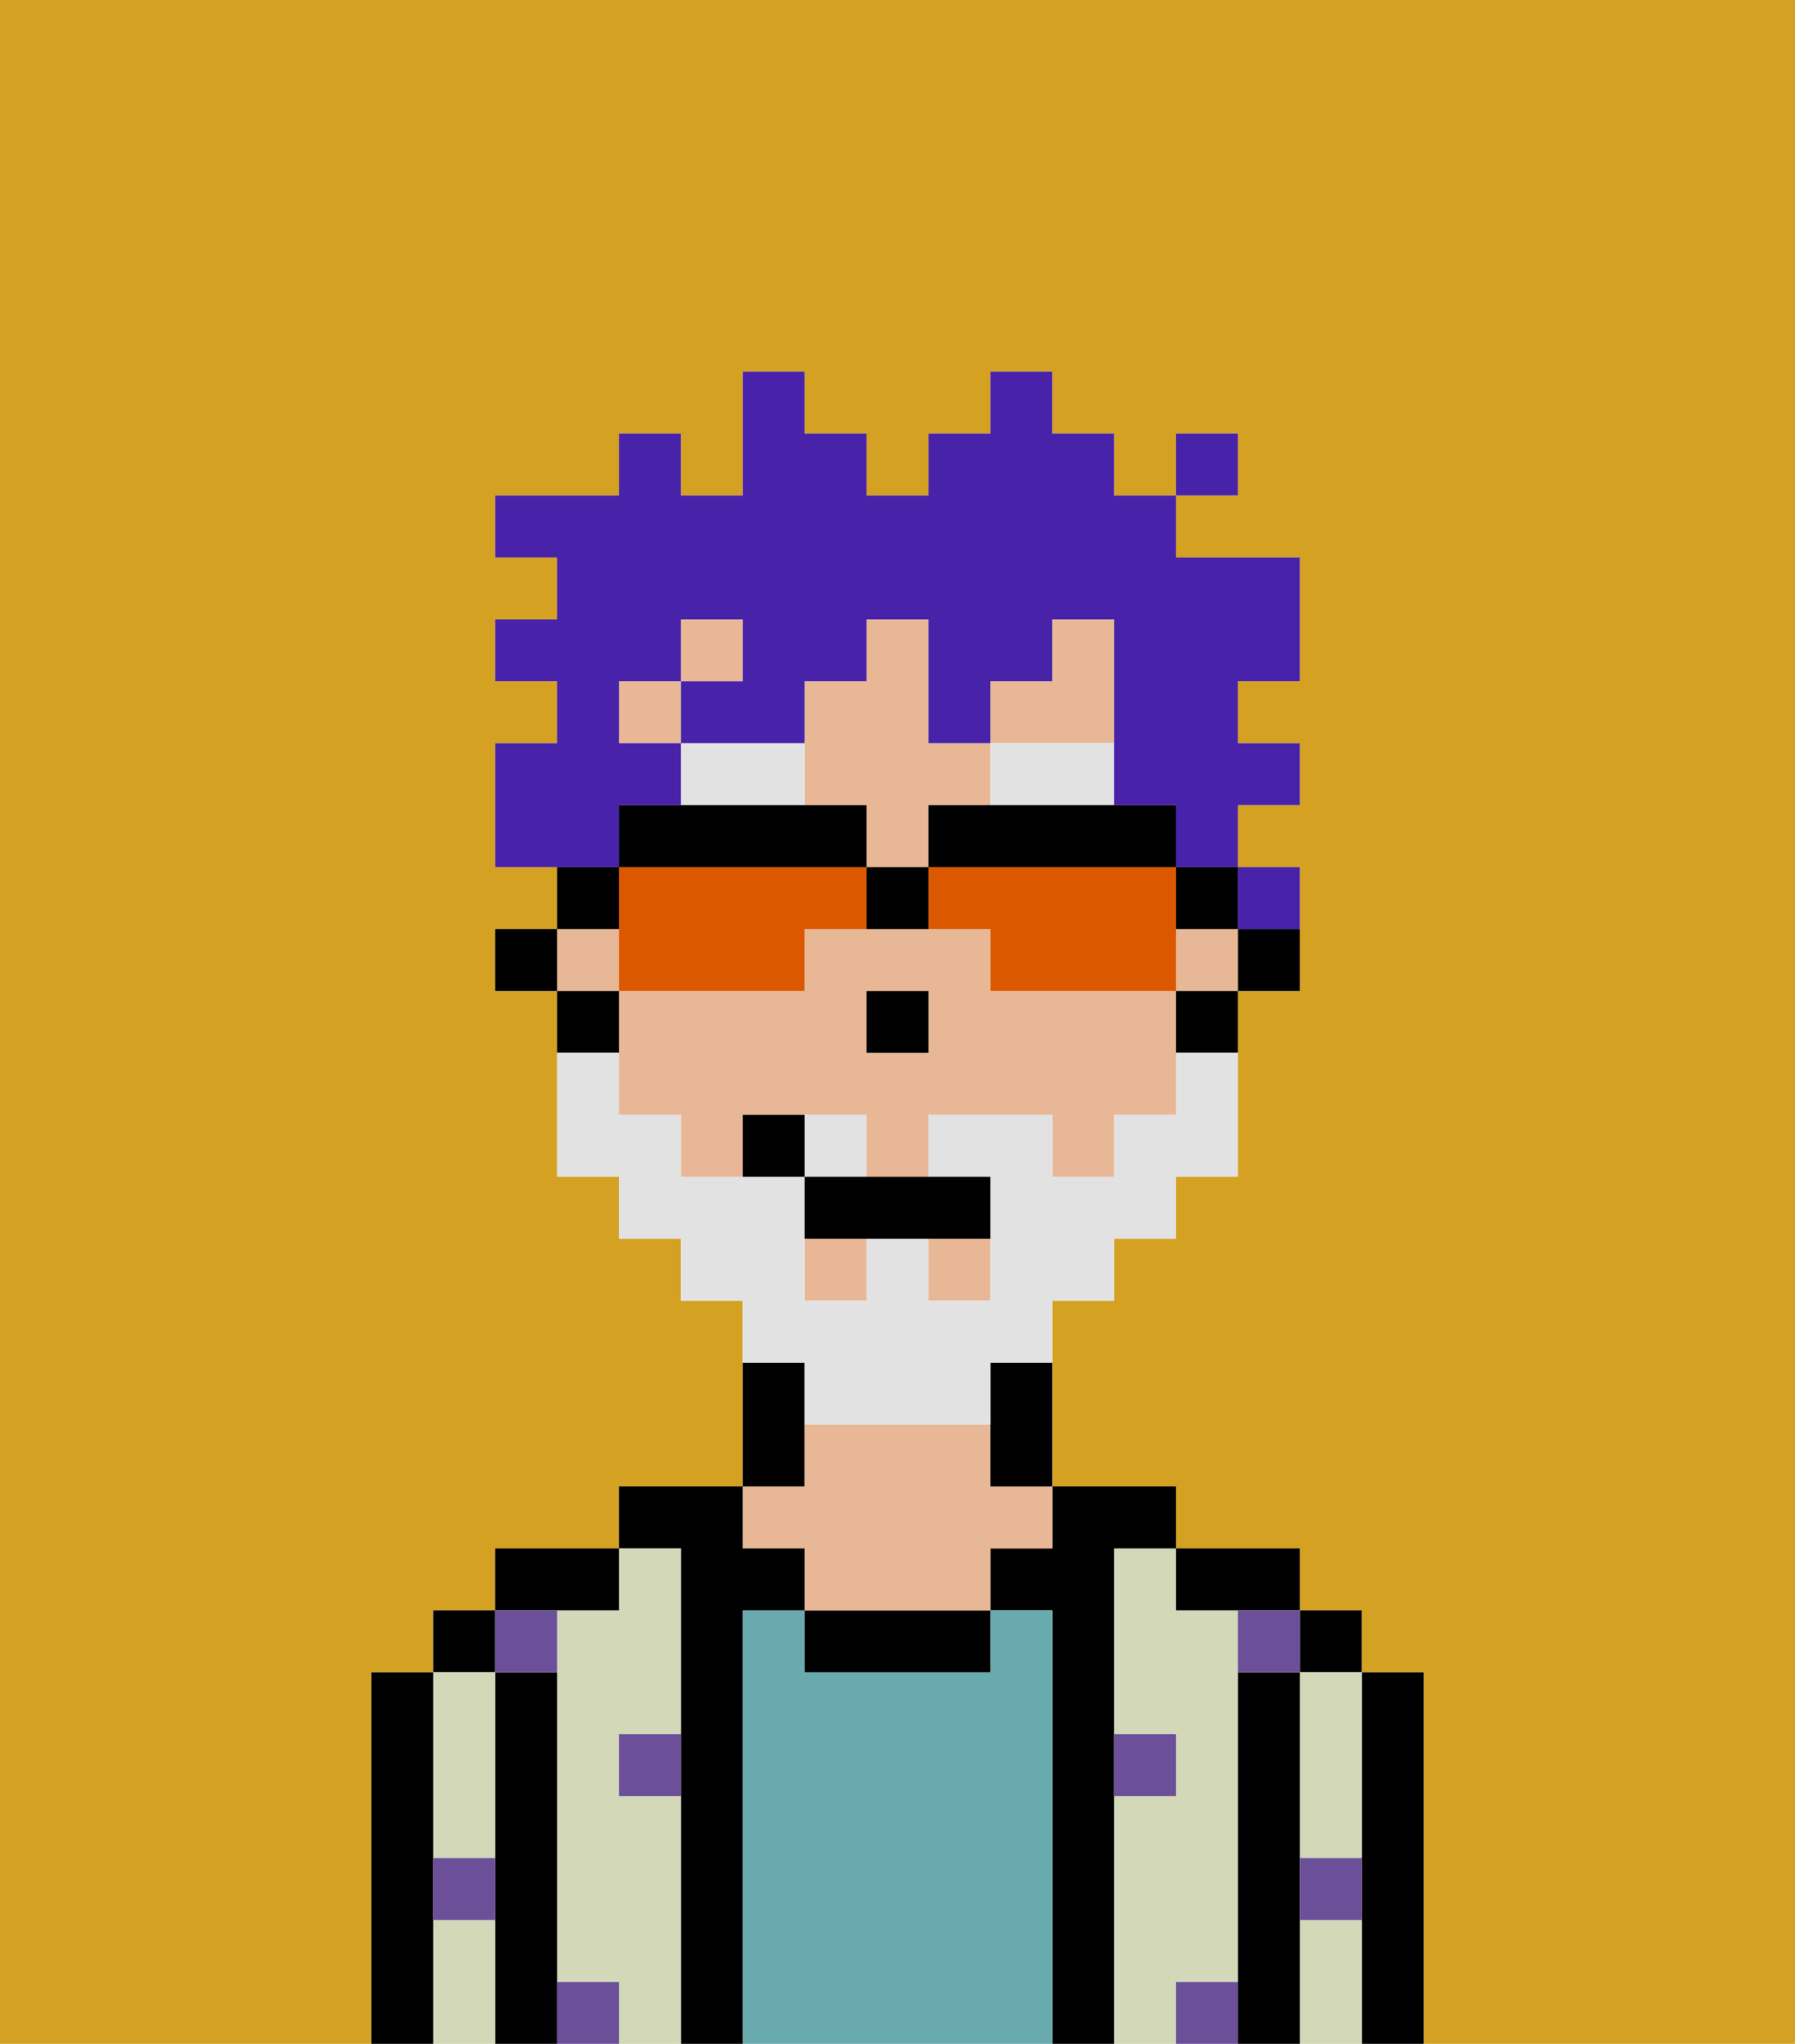 <svg xmlns="http://www.w3.org/2000/svg" viewBox="0 0 29 33"><defs><style>polygon,rect,path{shape-rendering:crispedges;}.na210-1{fill:#d4a122;}.na210-2{fill:#000000;}.na210-3{fill:#d2d8b8;}.na210-4{fill:#68aaad;}.na210-5{fill:#e8b795;}.na210-6{fill:#6b4f99;}.na210-7{fill:#e2e2e2;}.na210-8{fill:#e2e2e2;}.na210-9{fill:#4922aa;}.na210-10{fill:#db5800;}</style></defs><path class="na210-1" d="M0,33H6V27H7V26H8V25h2V24h2V21H11V20H10V19H9V16H8V15H9V14H8V12H9V11H8V10H9V9H8V8h2V7h1V8h1V6h1V7h1V8h1V7h1V6h1V7h1V8h1V7h1V8H19V9h2v2H20v1h1v1H20v1h1v2H20v3H19v1H18v1H17v3h2v1h2v1h1v1h1v6h6V0H0Z"/><path class="na210-2" d="M23,27H22v6h1V27Z"/><rect class="na210-2" x="21" y="26" width="1" height="1"/><path class="na210-3" d="M21,31v2h1V31Z"/><path class="na210-3" d="M21,28v2h1V27H21Z"/><path class="na210-2" d="M21,30V27H20v6h1V30Z"/><path class="na210-3" d="M20,32V26H19V25H18v3h1v1H18v4h1V32Z"/><path class="na210-2" d="M20,26h1V25H19v1Z"/><path class="na210-2" d="M18,29V25h1V24H17v1H16v1h1v7h1V29Z"/><path class="na210-4" d="M17,26H16v1H13V26H12v7h5V26Z"/><path class="na210-2" d="M13,26v1h3V26H13Z"/><path class="na210-2" d="M13,23V22H12v2h1Z"/><path class="na210-5" d="M13,25v1h3V25h1V24H16V23H13v1H12v1Z"/><path class="na210-2" d="M12,26h1V25H12V24H10v1h1v8h1V26Z"/><path class="na210-3" d="M11,29H10V28h1V25H10v1H9v6h1v1h1V29Z"/><path class="na210-2" d="M10,26V25H8v1h2Z"/><path class="na210-2" d="M9,31V27H8v6H9V31Z"/><rect class="na210-2" x="7" y="26" width="1" height="1"/><path class="na210-3" d="M7,30H8V27H7v3Z"/><path class="na210-3" d="M7,31v2H8V31Z"/><path class="na210-2" d="M7,30V27H6v6H7V30Z"/><path class="na210-6" d="M10,29h1V28H10Z"/><path class="na210-6" d="M19,29V28H18v1Z"/><path class="na210-6" d="M9,27V26H8v1Z"/><path class="na210-6" d="M19,32v1h1V32Z"/><path class="na210-6" d="M9,32v1h1V32Z"/><path class="na210-6" d="M7,31H8V30H7Z"/><path class="na210-6" d="M21,31h1V30H21Z"/><path class="na210-6" d="M20,27h1V26H20Z"/><path class="na210-2" d="M20,16h1V15H20Z"/><rect class="na210-5" x="10" y="11" width="1" height="1"/><polygon class="na210-5" points="18 11 18 10 17 10 17 11 16 11 16 12 18 12 18 11"/><rect class="na210-5" x="11" y="10" width="1" height="1"/><path class="na210-5" d="M14,13v1h1V13h1V12H15V10H14v1H13v2Z"/><rect class="na210-5" x="13" y="20" width="1" height="1"/><rect class="na210-5" x="19" y="15" width="1" height="1"/><path class="na210-5" d="M18,16H16V15H13v1H10v2h1v1h1V18h2v1h1V18h2v1h1V18h1V16Zm-3,1H14V16h1Z"/><rect class="na210-5" x="15" y="20" width="1" height="1"/><rect class="na210-5" x="9" y="15" width="1" height="1"/><path class="na210-2" d="M19,17h1V16H19Z"/><path class="na210-2" d="M16,23v1h1V22H16Z"/><path class="na210-2" d="M10,16H9v1h1Z"/><rect class="na210-2" x="8" y="15" width="1" height="1"/><rect class="na210-2" x="14" y="16" width="1" height="1"/><polygon class="na210-7" points="17 13 18 13 18 12 16 12 16 13 17 13"/><path class="na210-7" d="M13,12H11v1h2Z"/><path class="na210-8" d="M14,18H13v1h1Z"/><path class="na210-8" d="M13,23h3V22h1V21h1V20h1V19h1V17H19v1H18v1H17V18H15v1h1v2H15V20H14v1H13V19H11V18H10V17H9v2h1v1h1v1h1v1h1Z"/><path class="na210-2" d="M13,19v1h3V19H13Z"/><path class="na210-2" d="M12,18v1h1V18Z"/><path class="na210-9" d="M21,15V14H20v1Z"/><path class="na210-9" d="M10,13h1V12H10V11h1V10h1v1H11v1h2V11h1V10h1v2h1V11h1V10h1v3h1v1h1V13h1V12H20V11h1V9H19V8H18V7H17V6H16V7H15V8H14V7H13V6H12V8H11V7H10V8H8V9H9v1H8v1H9v1H8v2h2Z"/><rect class="na210-9" x="19" y="7" width="1" height="1"/><path class="na210-10" d="M13,16V15h1V14H10v2h3Z"/><path class="na210-10" d="M15,14v1h1v1h3V14H15Z"/><path class="na210-2" d="M16,13H15v1h4V13H16Z"/><path class="na210-2" d="M14,14V13H10v1h4Z"/><path class="na210-2" d="M19,15h1V14H19Z"/><path class="na210-2" d="M10,14H9v1h1Z"/><path class="na210-2" d="M14,14v1h1V14Z"/></svg>